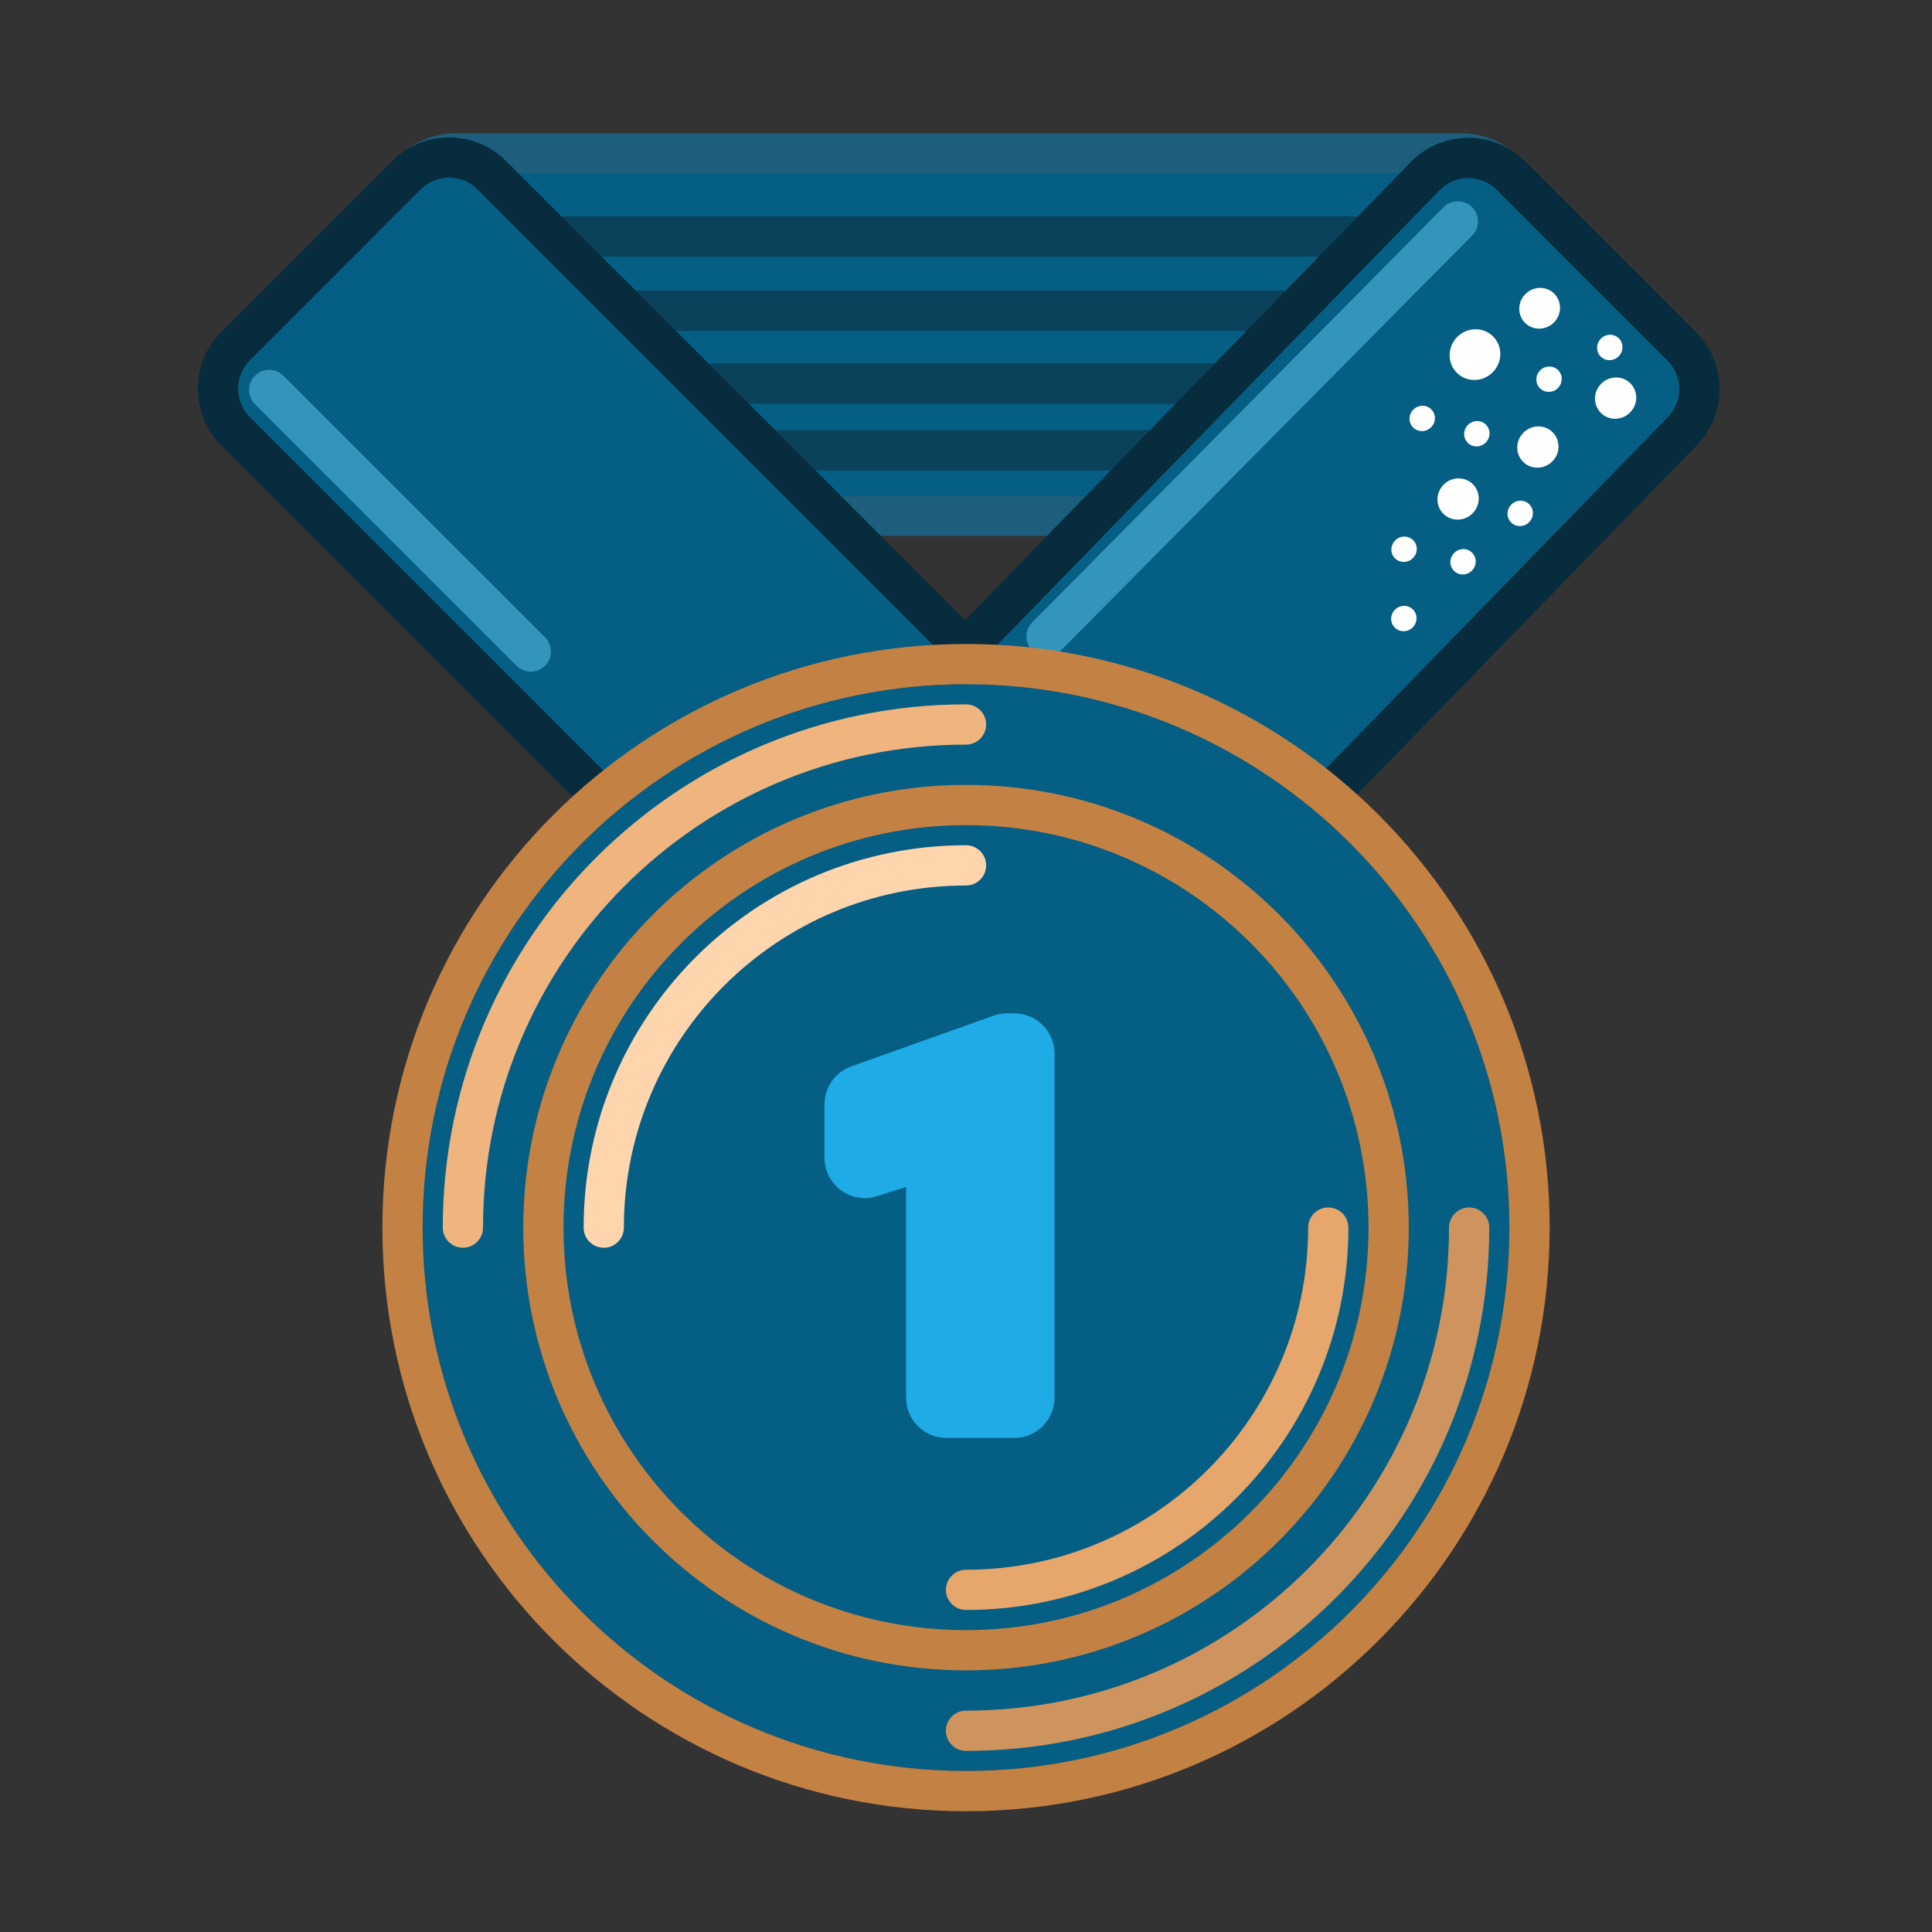 <svg width="124" height="124" viewBox="0 0 124 124" fill="none" xmlns="http://www.w3.org/2000/svg">
<rect x="0" y="0" width="124" height="124" fill="#333333" stroke="none"/>
<path d="M93.81 11.143C95.237 11.143 96.394 12.299 96.394 13.726L96.394 29.226C96.394 30.653 95.237 31.809 93.81 31.809L29.227 31.809C27.8 31.809 26.644 30.653 26.644 29.226L26.644 13.726C26.644 12.299 27.8 11.143 29.227 11.143L93.81 11.143Z" fill="#055E83"/>
<path fill-rule="evenodd" clip-rule="evenodd" d="M98.978 13.725L98.978 29.225C98.978 32.079 96.664 34.392 93.811 34.392L29.227 34.392C26.374 34.392 24.061 32.079 24.061 29.225L24.061 13.725C24.061 10.872 26.374 8.559 29.227 8.559L93.811 8.559C96.664 8.559 98.978 10.872 98.978 13.725ZM96.394 13.725C96.394 12.299 95.238 11.142 93.811 11.142L29.227 11.142C27.801 11.142 26.644 12.299 26.644 13.725L26.644 29.225C26.644 30.652 27.801 31.809 29.227 31.809L93.811 31.809C95.238 31.809 96.394 30.652 96.394 29.225L96.394 13.725Z" fill="#1C5E7B"/>
<path fill-rule="evenodd" clip-rule="evenodd" d="M28.501 19.942C28.501 19.229 29.079 18.65 29.793 18.65H92.997C93.711 18.65 94.289 19.229 94.289 19.942C94.289 20.655 93.711 21.234 92.997 21.234H29.793C29.079 21.234 28.501 20.655 28.501 19.942Z" fill="#09425A"/>
<path fill-rule="evenodd" clip-rule="evenodd" d="M28.501 15.178C28.501 14.465 29.079 13.887 29.793 13.887H92.997C93.711 13.887 94.289 14.465 94.289 15.178C94.289 15.892 93.711 16.47 92.997 16.47H29.793C29.079 16.47 28.501 15.892 28.501 15.178Z" fill="#09425A"/>
<path fill-rule="evenodd" clip-rule="evenodd" d="M28.501 24.624C28.501 23.91 29.079 23.332 29.793 23.332H92.997C93.711 23.332 94.289 23.91 94.289 24.624C94.289 25.337 93.711 25.915 92.997 25.915H29.793C29.079 25.915 28.501 25.337 28.501 24.624Z" fill="#09425A"/>
<path fill-rule="evenodd" clip-rule="evenodd" d="M28.991 28.903C28.991 28.19 29.57 27.611 30.283 27.611H93.488C94.201 27.611 94.779 28.19 94.779 28.903C94.779 29.616 94.201 30.195 93.488 30.195H30.283C29.57 30.195 28.991 29.616 28.991 28.903Z" fill="#09425A"/>
<path d="M30.649 12.159C29.64 11.15 28.004 11.15 26.996 12.159L16.035 23.119C15.027 24.128 15.027 25.763 16.035 26.772L60.098 70.835C61.106 71.843 62.742 71.843 63.751 70.835L74.711 59.874C75.72 58.865 75.72 57.23 74.711 56.221L30.649 12.159Z" fill="#055E83"/>
<path fill-rule="evenodd" clip-rule="evenodd" d="M25.169 10.333L14.209 21.293C12.191 23.311 12.191 26.582 14.209 28.6L58.271 72.662C60.289 74.68 63.56 74.68 65.578 72.662L76.538 61.702C78.556 59.684 78.556 56.413 76.538 54.395L32.476 10.333C30.458 8.315 27.187 8.315 25.169 10.333ZM26.996 12.16C28.004 11.151 29.64 11.151 30.649 12.16L74.711 56.222C75.72 57.231 75.72 58.867 74.711 59.875L63.751 70.835C62.742 71.844 61.106 71.844 60.098 70.835L16.035 26.773C15.027 25.765 15.027 24.129 16.035 23.12L26.996 12.16Z" fill="#062C3D"/>
<path d="M92.391 12.209C93.395 11.177 95.05 11.165 96.069 12.184L107.029 23.144C108.028 24.143 108.039 25.759 107.054 26.772L64.233 70.784C63.228 71.817 61.573 71.828 60.555 70.809L49.595 59.85C48.596 58.85 48.585 57.234 49.57 56.221L92.391 12.209Z" fill="#055E83"/>
<path fill-rule="evenodd" clip-rule="evenodd" d="M97.896 10.358L108.855 21.318C110.854 23.316 110.876 26.549 108.905 28.575L66.085 72.587C64.075 74.652 60.765 74.674 58.728 72.637L47.768 61.677C45.77 59.679 45.748 56.446 47.718 54.421L90.539 10.409C92.548 8.344 95.858 8.321 97.896 10.358ZM96.069 12.185C95.05 11.166 93.395 11.178 92.391 12.21L49.57 56.222C48.585 57.235 48.596 58.852 49.595 59.851L60.555 70.811C61.573 71.829 63.228 71.818 64.233 70.785L107.054 26.773C108.039 25.76 108.028 24.144 107.029 23.145L96.069 12.185Z" fill="#062C3D"/>
<path fill-rule="evenodd" clip-rule="evenodd" d="M94.477 13.292C94.984 13.794 94.988 14.612 94.486 15.119L68.087 41.759C67.585 42.266 66.767 42.27 66.26 41.768C65.754 41.266 65.75 40.448 66.252 39.941L92.65 13.3C93.153 12.794 93.971 12.79 94.477 13.292Z" fill="#3394BC"/>
<path fill-rule="evenodd" clip-rule="evenodd" d="M16.366 24.115C16.87 23.61 17.688 23.61 18.192 24.115L34.984 40.906C35.488 41.411 35.488 42.229 34.984 42.733C34.48 43.237 33.662 43.237 33.157 42.733L16.366 25.941C15.861 25.437 15.861 24.619 16.366 24.115Z" fill="#3394BC"/>
<path d="M99.732 20.699C99.214 21.216 98.386 21.227 97.882 20.722C97.377 20.218 97.387 19.389 97.904 18.872C98.422 18.355 99.25 18.345 99.754 18.849C100.259 19.354 100.249 20.182 99.732 20.699Z" fill="white"/>
<path d="M95.803 23.897C95.16 24.54 94.13 24.553 93.502 23.925C92.874 23.297 92.887 22.267 93.53 21.624C94.174 20.98 95.204 20.968 95.832 21.595C96.459 22.223 96.447 23.253 95.803 23.897Z" fill="white"/>
<path d="M99.99 24.906C99.668 25.228 99.153 25.234 98.839 24.921C98.525 24.607 98.531 24.092 98.853 23.77C99.175 23.448 99.69 23.442 100.004 23.756C100.318 24.07 100.311 24.585 99.99 24.906Z" fill="white"/>
<path d="M90.684 35.821C90.362 36.142 89.847 36.148 89.533 35.835C89.219 35.521 89.226 35.006 89.547 34.684C89.869 34.362 90.384 34.356 90.698 34.67C91.012 34.984 91.006 35.499 90.684 35.821Z" fill="white"/>
<path d="M95.355 28.406C95.033 28.728 94.518 28.734 94.204 28.421C93.89 28.107 93.897 27.592 94.218 27.27C94.54 26.948 95.055 26.942 95.369 27.256C95.683 27.57 95.677 28.085 95.355 28.406Z" fill="white"/>
<path d="M90.67 40.268C90.349 40.589 89.833 40.596 89.52 40.282C89.206 39.968 89.212 39.453 89.534 39.131C89.855 38.81 90.371 38.803 90.684 39.117C90.998 39.431 90.992 39.946 90.67 40.268Z" fill="white"/>
<path d="M91.85 27.424C91.528 27.746 91.013 27.752 90.699 27.438C90.385 27.124 90.392 26.609 90.713 26.288C91.035 25.966 91.55 25.959 91.864 26.273C92.178 26.587 92.172 27.102 91.85 27.424Z" fill="white"/>
<path d="M94.469 36.625C94.147 36.947 93.632 36.953 93.318 36.639C93.005 36.325 93.011 35.81 93.333 35.489C93.654 35.167 94.169 35.161 94.483 35.474C94.797 35.788 94.791 36.303 94.469 36.625Z" fill="white"/>
<path d="M103.888 22.869C103.566 23.191 103.051 23.197 102.737 22.884C102.424 22.57 102.43 22.055 102.752 21.733C103.073 21.411 103.588 21.405 103.902 21.719C104.216 22.032 104.21 22.548 103.888 22.869Z" fill="white"/>
<path d="M99.629 29.618C99.106 30.141 98.267 30.152 97.757 29.641C97.246 29.13 97.256 28.292 97.78 27.768C98.303 27.245 99.142 27.234 99.652 27.745C100.163 28.256 100.153 29.094 99.629 29.618Z" fill="white"/>
<path d="M104.619 26.477C104.096 27.001 103.258 27.011 102.747 26.5C102.236 25.989 102.246 25.151 102.77 24.628C103.293 24.104 104.132 24.094 104.643 24.605C105.153 25.115 105.143 25.954 104.619 26.477Z" fill="white"/>
<path d="M94.509 32.952C93.986 33.475 93.147 33.486 92.636 32.975C92.126 32.464 92.136 31.626 92.659 31.102C93.183 30.579 94.022 30.568 94.532 31.079C95.043 31.59 95.033 32.428 94.509 32.952Z" fill="white"/>
<path d="M98.139 33.52C97.817 33.841 97.302 33.848 96.988 33.534C96.674 33.22 96.681 32.705 97.002 32.383C97.324 32.062 97.839 32.055 98.153 32.369C98.467 32.683 98.461 33.198 98.139 33.52Z" fill="white"/>
<path d="M96.876 78.791C96.876 98.052 81.262 113.666 62.001 113.666C42.74 113.666 27.126 98.052 27.126 78.791C27.126 59.53 42.74 43.916 62.001 43.916C81.262 43.916 96.876 59.53 96.876 78.791Z" fill="#055E83"/>
<path fill-rule="evenodd" clip-rule="evenodd" d="M99.46 78.79C99.46 99.478 82.689 116.249 62.001 116.249C41.314 116.249 24.543 99.478 24.543 78.79C24.543 58.103 41.314 41.332 62.001 41.332C82.689 41.332 99.46 58.103 99.46 78.79ZM62.001 113.665C81.262 113.665 96.876 98.051 96.876 78.79C96.876 59.529 81.262 43.915 62.001 43.915C42.74 43.915 27.126 59.529 27.126 78.79C27.126 98.051 42.74 113.665 62.001 113.665Z" fill="#C38144"/>
<path fill-rule="evenodd" clip-rule="evenodd" d="M29.71 80.082C28.996 80.082 28.418 79.504 28.418 78.79C28.418 60.243 43.454 45.207 62.001 45.207C62.715 45.207 63.293 45.785 63.293 46.499C63.293 47.212 62.715 47.79 62.001 47.79C44.88 47.79 31.001 61.669 31.001 78.79C31.001 79.504 30.423 80.082 29.71 80.082Z" fill="#F0B57F"/>
<path fill-rule="evenodd" clip-rule="evenodd" d="M94.292 77.5C95.006 77.5 95.584 78.078 95.584 78.792C95.584 97.339 80.548 112.375 62.001 112.375C61.287 112.375 60.709 111.797 60.709 111.083C60.709 110.37 61.287 109.792 62.001 109.792C79.121 109.792 93.001 95.912 93.001 78.792C93.001 78.078 93.579 77.5 94.292 77.5Z" fill="#CF945D"/>
<path d="M87.835 78.79C87.835 93.058 76.269 104.624 62.001 104.624C47.734 104.624 36.168 93.058 36.168 78.79C36.168 64.523 47.734 52.957 62.001 52.957C76.269 52.957 87.835 64.523 87.835 78.79Z" fill="#055E83"/>
<path fill-rule="evenodd" clip-rule="evenodd" d="M90.417 78.792C90.417 94.486 77.695 107.208 62.001 107.208C46.307 107.208 33.584 94.486 33.584 78.792C33.584 63.098 46.307 50.375 62.001 50.375C77.695 50.375 90.417 63.098 90.417 78.792ZM62.001 104.625C76.268 104.625 87.834 93.059 87.834 78.792C87.834 64.524 76.268 52.958 62.001 52.958C47.733 52.958 36.167 64.524 36.167 78.792C36.167 93.059 47.733 104.625 62.001 104.625Z" fill="#C38144"/>
<path fill-rule="evenodd" clip-rule="evenodd" d="M62.001 100.749C74.129 100.749 83.96 90.918 83.96 78.79C83.96 78.077 84.538 77.499 85.251 77.499C85.965 77.499 86.543 78.077 86.543 78.79C86.543 92.344 75.555 103.332 62.001 103.332C61.288 103.332 60.71 102.754 60.71 102.04C60.71 101.327 61.288 100.749 62.001 100.749Z" fill="#E6A66C"/>
<path fill-rule="evenodd" clip-rule="evenodd" d="M62.001 56.833C49.873 56.833 40.042 66.664 40.042 78.792C40.042 79.505 39.464 80.083 38.751 80.083C38.037 80.083 37.459 79.505 37.459 78.792C37.459 65.238 48.447 54.25 62.001 54.25C62.714 54.25 63.292 54.828 63.292 55.542C63.292 56.255 62.714 56.833 62.001 56.833Z" fill="#FFD5AE"/>
<path d="M65.099 67.623V89.707H60.739V72.648L55.502 74.313V70.877L64.629 67.623H65.099Z" fill="#055E83"/>
<path d="M65.099 67.623H67.682C67.682 66.196 66.525 65.039 65.099 65.039V67.623ZM65.099 89.707V92.29C66.525 92.29 67.682 91.134 67.682 89.707H65.099ZM60.739 89.707H58.156C58.156 91.134 59.312 92.29 60.739 92.29V89.707ZM60.739 72.648H63.323C63.323 71.824 62.929 71.049 62.264 70.563C61.599 70.076 60.742 69.936 59.957 70.186L60.739 72.648ZM55.502 74.313H52.919C52.919 75.137 53.312 75.912 53.977 76.398C54.642 76.885 55.499 77.025 56.285 76.775L55.502 74.313ZM55.502 70.877L54.634 68.444C53.606 68.811 52.919 69.785 52.919 70.877H55.502ZM64.629 67.623V65.039C64.334 65.039 64.04 65.09 63.762 65.189L64.629 67.623ZM62.515 67.623V89.707H67.682V67.623H62.515ZM65.099 87.124H60.739V92.29H65.099V87.124ZM63.323 89.707V72.648H58.156V89.707H63.323ZM59.957 70.186L54.719 71.851L56.285 76.775L61.522 75.11L59.957 70.186ZM58.085 74.313V70.877H52.919V74.313H58.085ZM56.37 73.31L65.497 70.056L63.762 65.189L54.634 68.444L56.37 73.31ZM64.629 70.206H65.099V65.039H64.629V70.206Z" fill="#1FABE6"/>
</svg>
